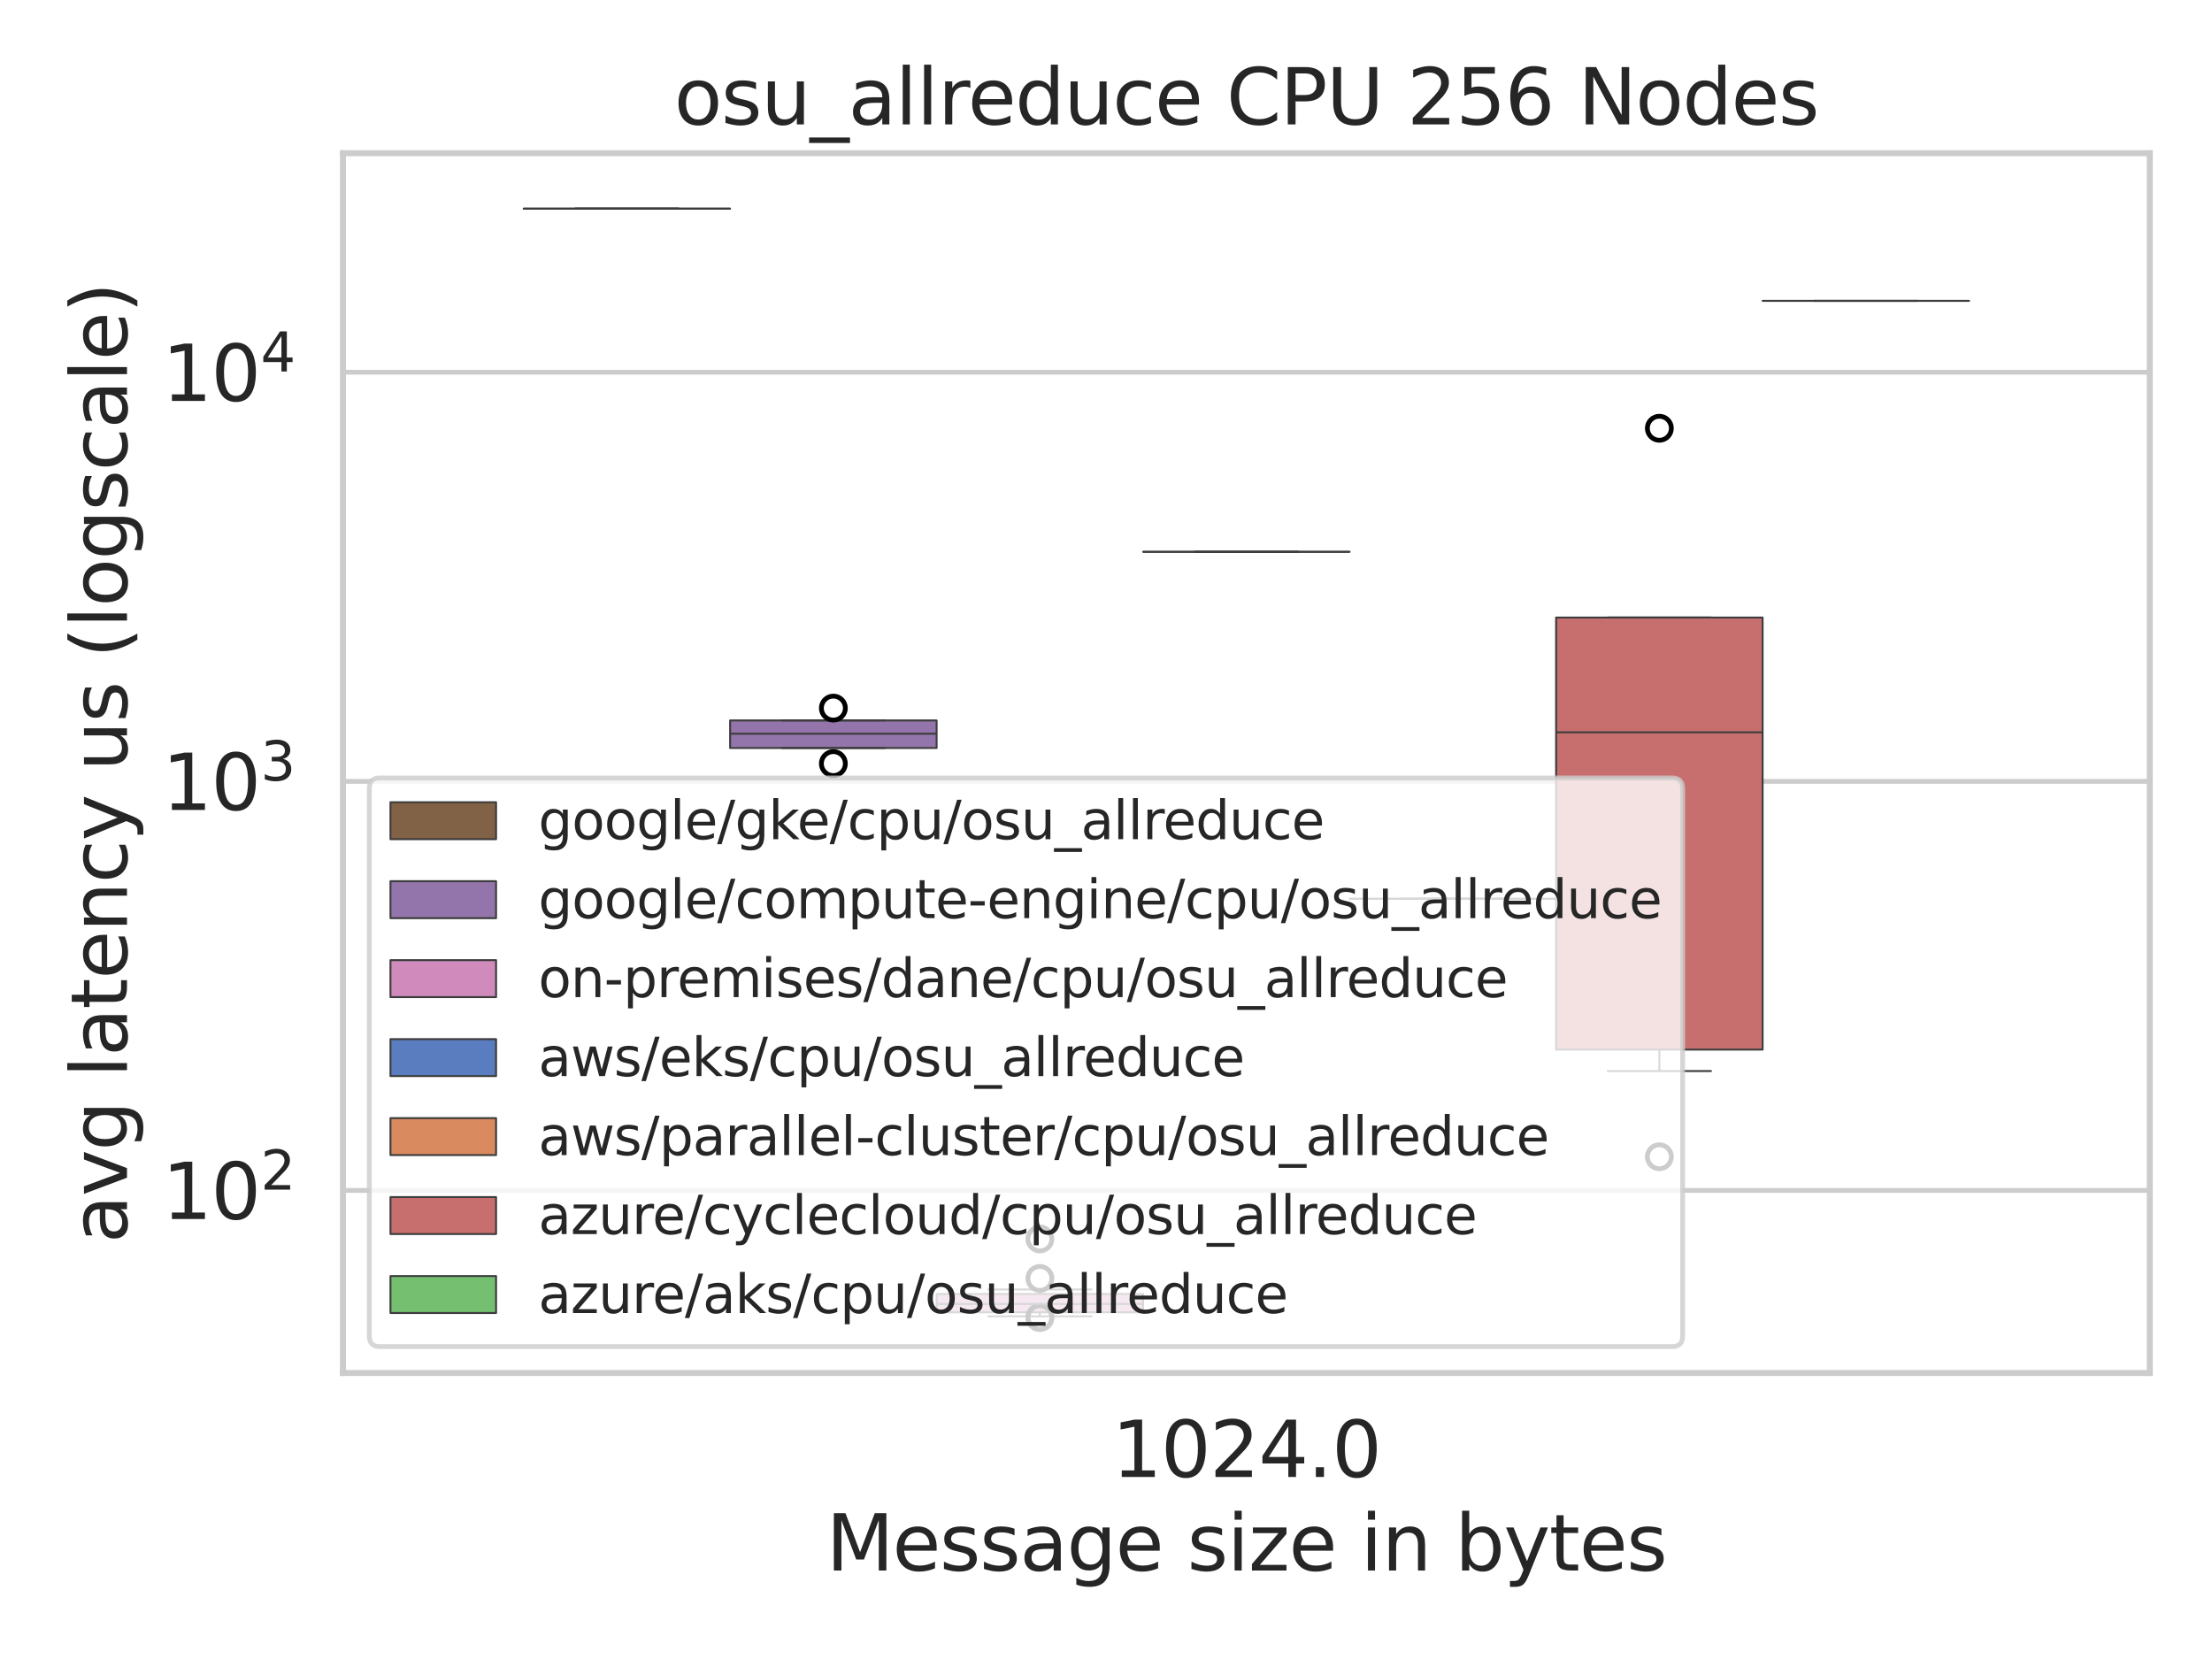 <?xml version="1.0" encoding="utf-8" standalone="no"?>
<!DOCTYPE svg PUBLIC "-//W3C//DTD SVG 1.1//EN"
  "http://www.w3.org/Graphics/SVG/1.1/DTD/svg11.dtd">
<svg xmlns:xlink="http://www.w3.org/1999/xlink" width="460.8pt" height="345.6pt" viewBox="0 0 460.8 345.6" xmlns="http://www.w3.org/2000/svg" version="1.1">
 <defs>
  <style type="text/css">*{stroke-linejoin: round; stroke-linecap: butt}</style>
 </defs>
 <g id="figure_1">
  <g id="patch_1">
   <path d="M 0 345.6 
L 460.8 345.6 
L 460.8 0 
L 0 0 
z
" style="fill: #ffffff"/>
  </g>
  <g id="axes_1">
   <g id="patch_2">
    <path d="M 71.441 286.02 
L 447.84 286.02 
L 447.84 31.92 
L 71.441 31.92 
z
" style="fill: #ffffff"/>
   </g>
   <g id="matplotlib.axis_1">
    <g id="xtick_1">
     <g id="text_1">
      <!-- 1024.0 -->
      <g style="fill: #262626" transform="translate(231.648 307.678) scale(0.16 -0.16)">
       <defs>
        <path id="DejaVuSans-31" d="M 794 531 
L 1825 531 
L 1825 4091 
L 703 3866 
L 703 4441 
L 1819 4666 
L 2450 4666 
L 2450 531 
L 3481 531 
L 3481 0 
L 794 0 
L 794 531 
z
" transform="scale(0.016)"/>
        <path id="DejaVuSans-30" d="M 2034 4250 
Q 1547 4250 1301 3770 
Q 1056 3291 1056 2328 
Q 1056 1369 1301 889 
Q 1547 409 2034 409 
Q 2525 409 2770 889 
Q 3016 1369 3016 2328 
Q 3016 3291 2770 3770 
Q 2525 4250 2034 4250 
z
M 2034 4750 
Q 2819 4750 3233 4129 
Q 3647 3509 3647 2328 
Q 3647 1150 3233 529 
Q 2819 -91 2034 -91 
Q 1250 -91 836 529 
Q 422 1150 422 2328 
Q 422 3509 836 4129 
Q 1250 4750 2034 4750 
z
" transform="scale(0.016)"/>
        <path id="DejaVuSans-32" d="M 1228 531 
L 3431 531 
L 3431 0 
L 469 0 
L 469 531 
Q 828 903 1448 1529 
Q 2069 2156 2228 2338 
Q 2531 2678 2651 2914 
Q 2772 3150 2772 3378 
Q 2772 3750 2511 3984 
Q 2250 4219 1831 4219 
Q 1534 4219 1204 4116 
Q 875 4013 500 3803 
L 500 4441 
Q 881 4594 1212 4672 
Q 1544 4750 1819 4750 
Q 2544 4750 2975 4387 
Q 3406 4025 3406 3419 
Q 3406 3131 3298 2873 
Q 3191 2616 2906 2266 
Q 2828 2175 2409 1742 
Q 1991 1309 1228 531 
z
" transform="scale(0.016)"/>
        <path id="DejaVuSans-34" d="M 2419 4116 
L 825 1625 
L 2419 1625 
L 2419 4116 
z
M 2253 4666 
L 3047 4666 
L 3047 1625 
L 3713 1625 
L 3713 1100 
L 3047 1100 
L 3047 0 
L 2419 0 
L 2419 1100 
L 313 1100 
L 313 1709 
L 2253 4666 
z
" transform="scale(0.016)"/>
        <path id="DejaVuSans-2e" d="M 684 794 
L 1344 794 
L 1344 0 
L 684 0 
L 684 794 
z
" transform="scale(0.016)"/>
       </defs>
       <use xlink:href="#DejaVuSans-31"/>
       <use xlink:href="#DejaVuSans-30" x="63.623"/>
       <use xlink:href="#DejaVuSans-32" x="127.246"/>
       <use xlink:href="#DejaVuSans-34" x="190.869"/>
       <use xlink:href="#DejaVuSans-2e" x="254.492"/>
       <use xlink:href="#DejaVuSans-30" x="286.279"/>
      </g>
     </g>
    </g>
    <g id="text_2">
     <!-- Message size in bytes -->
     <g style="fill: #262626" transform="translate(172.106 327.163) scale(0.16 -0.16)">
      <defs>
       <path id="DejaVuSans-4d" d="M 628 4666 
L 1569 4666 
L 2759 1491 
L 3956 4666 
L 4897 4666 
L 4897 0 
L 4281 0 
L 4281 4097 
L 3078 897 
L 2444 897 
L 1241 4097 
L 1241 0 
L 628 0 
L 628 4666 
z
" transform="scale(0.016)"/>
       <path id="DejaVuSans-65" d="M 3597 1894 
L 3597 1613 
L 953 1613 
Q 991 1019 1311 708 
Q 1631 397 2203 397 
Q 2534 397 2845 478 
Q 3156 559 3463 722 
L 3463 178 
Q 3153 47 2828 -22 
Q 2503 -91 2169 -91 
Q 1331 -91 842 396 
Q 353 884 353 1716 
Q 353 2575 817 3079 
Q 1281 3584 2069 3584 
Q 2775 3584 3186 3129 
Q 3597 2675 3597 1894 
z
M 3022 2063 
Q 3016 2534 2758 2815 
Q 2500 3097 2075 3097 
Q 1594 3097 1305 2825 
Q 1016 2553 972 2059 
L 3022 2063 
z
" transform="scale(0.016)"/>
       <path id="DejaVuSans-73" d="M 2834 3397 
L 2834 2853 
Q 2591 2978 2328 3040 
Q 2066 3103 1784 3103 
Q 1356 3103 1142 2972 
Q 928 2841 928 2578 
Q 928 2378 1081 2264 
Q 1234 2150 1697 2047 
L 1894 2003 
Q 2506 1872 2764 1633 
Q 3022 1394 3022 966 
Q 3022 478 2636 193 
Q 2250 -91 1575 -91 
Q 1294 -91 989 -36 
Q 684 19 347 128 
L 347 722 
Q 666 556 975 473 
Q 1284 391 1588 391 
Q 1994 391 2212 530 
Q 2431 669 2431 922 
Q 2431 1156 2273 1281 
Q 2116 1406 1581 1522 
L 1381 1569 
Q 847 1681 609 1914 
Q 372 2147 372 2553 
Q 372 3047 722 3315 
Q 1072 3584 1716 3584 
Q 2034 3584 2315 3537 
Q 2597 3491 2834 3397 
z
" transform="scale(0.016)"/>
       <path id="DejaVuSans-61" d="M 2194 1759 
Q 1497 1759 1228 1600 
Q 959 1441 959 1056 
Q 959 750 1161 570 
Q 1363 391 1709 391 
Q 2188 391 2477 730 
Q 2766 1069 2766 1631 
L 2766 1759 
L 2194 1759 
z
M 3341 1997 
L 3341 0 
L 2766 0 
L 2766 531 
Q 2569 213 2275 61 
Q 1981 -91 1556 -91 
Q 1019 -91 701 211 
Q 384 513 384 1019 
Q 384 1609 779 1909 
Q 1175 2209 1959 2209 
L 2766 2209 
L 2766 2266 
Q 2766 2663 2505 2880 
Q 2244 3097 1772 3097 
Q 1472 3097 1187 3025 
Q 903 2953 641 2809 
L 641 3341 
Q 956 3463 1253 3523 
Q 1550 3584 1831 3584 
Q 2591 3584 2966 3190 
Q 3341 2797 3341 1997 
z
" transform="scale(0.016)"/>
       <path id="DejaVuSans-67" d="M 2906 1791 
Q 2906 2416 2648 2759 
Q 2391 3103 1925 3103 
Q 1463 3103 1205 2759 
Q 947 2416 947 1791 
Q 947 1169 1205 825 
Q 1463 481 1925 481 
Q 2391 481 2648 825 
Q 2906 1169 2906 1791 
z
M 3481 434 
Q 3481 -459 3084 -895 
Q 2688 -1331 1869 -1331 
Q 1566 -1331 1297 -1286 
Q 1028 -1241 775 -1147 
L 775 -588 
Q 1028 -725 1275 -790 
Q 1522 -856 1778 -856 
Q 2344 -856 2625 -561 
Q 2906 -266 2906 331 
L 2906 616 
Q 2728 306 2450 153 
Q 2172 0 1784 0 
Q 1141 0 747 490 
Q 353 981 353 1791 
Q 353 2603 747 3093 
Q 1141 3584 1784 3584 
Q 2172 3584 2450 3431 
Q 2728 3278 2906 2969 
L 2906 3500 
L 3481 3500 
L 3481 434 
z
" transform="scale(0.016)"/>
       <path id="DejaVuSans-20" transform="scale(0.016)"/>
       <path id="DejaVuSans-69" d="M 603 3500 
L 1178 3500 
L 1178 0 
L 603 0 
L 603 3500 
z
M 603 4863 
L 1178 4863 
L 1178 4134 
L 603 4134 
L 603 4863 
z
" transform="scale(0.016)"/>
       <path id="DejaVuSans-7a" d="M 353 3500 
L 3084 3500 
L 3084 2975 
L 922 459 
L 3084 459 
L 3084 0 
L 275 0 
L 275 525 
L 2438 3041 
L 353 3041 
L 353 3500 
z
" transform="scale(0.016)"/>
       <path id="DejaVuSans-6e" d="M 3513 2113 
L 3513 0 
L 2938 0 
L 2938 2094 
Q 2938 2591 2744 2837 
Q 2550 3084 2163 3084 
Q 1697 3084 1428 2787 
Q 1159 2491 1159 1978 
L 1159 0 
L 581 0 
L 581 3500 
L 1159 3500 
L 1159 2956 
Q 1366 3272 1645 3428 
Q 1925 3584 2291 3584 
Q 2894 3584 3203 3211 
Q 3513 2838 3513 2113 
z
" transform="scale(0.016)"/>
       <path id="DejaVuSans-62" d="M 3116 1747 
Q 3116 2381 2855 2742 
Q 2594 3103 2138 3103 
Q 1681 3103 1420 2742 
Q 1159 2381 1159 1747 
Q 1159 1113 1420 752 
Q 1681 391 2138 391 
Q 2594 391 2855 752 
Q 3116 1113 3116 1747 
z
M 1159 2969 
Q 1341 3281 1617 3432 
Q 1894 3584 2278 3584 
Q 2916 3584 3314 3078 
Q 3713 2572 3713 1747 
Q 3713 922 3314 415 
Q 2916 -91 2278 -91 
Q 1894 -91 1617 61 
Q 1341 213 1159 525 
L 1159 0 
L 581 0 
L 581 4863 
L 1159 4863 
L 1159 2969 
z
" transform="scale(0.016)"/>
       <path id="DejaVuSans-79" d="M 2059 -325 
Q 1816 -950 1584 -1140 
Q 1353 -1331 966 -1331 
L 506 -1331 
L 506 -850 
L 844 -850 
Q 1081 -850 1212 -737 
Q 1344 -625 1503 -206 
L 1606 56 
L 191 3500 
L 800 3500 
L 1894 763 
L 2988 3500 
L 3597 3500 
L 2059 -325 
z
" transform="scale(0.016)"/>
       <path id="DejaVuSans-74" d="M 1172 4494 
L 1172 3500 
L 2356 3500 
L 2356 3053 
L 1172 3053 
L 1172 1153 
Q 1172 725 1289 603 
Q 1406 481 1766 481 
L 2356 481 
L 2356 0 
L 1766 0 
Q 1100 0 847 248 
Q 594 497 594 1153 
L 594 3053 
L 172 3053 
L 172 3500 
L 594 3500 
L 594 4494 
L 1172 4494 
z
" transform="scale(0.016)"/>
      </defs>
      <use xlink:href="#DejaVuSans-4d"/>
      <use xlink:href="#DejaVuSans-65" x="86.279"/>
      <use xlink:href="#DejaVuSans-73" x="147.803"/>
      <use xlink:href="#DejaVuSans-73" x="199.902"/>
      <use xlink:href="#DejaVuSans-61" x="252.002"/>
      <use xlink:href="#DejaVuSans-67" x="313.281"/>
      <use xlink:href="#DejaVuSans-65" x="376.758"/>
      <use xlink:href="#DejaVuSans-20" x="438.281"/>
      <use xlink:href="#DejaVuSans-73" x="470.068"/>
      <use xlink:href="#DejaVuSans-69" x="522.168"/>
      <use xlink:href="#DejaVuSans-7a" x="549.951"/>
      <use xlink:href="#DejaVuSans-65" x="602.441"/>
      <use xlink:href="#DejaVuSans-20" x="663.965"/>
      <use xlink:href="#DejaVuSans-69" x="695.752"/>
      <use xlink:href="#DejaVuSans-6e" x="723.535"/>
      <use xlink:href="#DejaVuSans-20" x="786.914"/>
      <use xlink:href="#DejaVuSans-62" x="818.701"/>
      <use xlink:href="#DejaVuSans-79" x="882.178"/>
      <use xlink:href="#DejaVuSans-74" x="941.357"/>
      <use xlink:href="#DejaVuSans-65" x="980.566"/>
      <use xlink:href="#DejaVuSans-73" x="1042.09"/>
     </g>
    </g>
   </g>
   <g id="matplotlib.axis_2">
    <g id="ytick_1">
     <g id="line2d_1">
      <path d="M 71.441 247.992 
L 447.84 247.992 
" clip-path="url(#p3fdc506ada)" style="fill: none; stroke: #cccccc; stroke-linecap: round"/>
     </g>
     <g id="text_3">
      <!-- $\mathdefault{10^{2}}$ -->
      <g style="fill: #262626" transform="translate(33.781 254.071) scale(0.16 -0.16)">
       <use xlink:href="#DejaVuSans-31" transform="translate(0 0.766)"/>
       <use xlink:href="#DejaVuSans-30" transform="translate(63.623 0.766)"/>
       <use xlink:href="#DejaVuSans-32" transform="translate(128.203 39.047) scale(0.7)"/>
      </g>
     </g>
    </g>
    <g id="ytick_2">
     <g id="line2d_2">
      <path d="M 71.441 162.77 
L 447.84 162.77 
" clip-path="url(#p3fdc506ada)" style="fill: none; stroke: #cccccc; stroke-linecap: round"/>
     </g>
     <g id="text_4">
      <!-- $\mathdefault{10^{3}}$ -->
      <g style="fill: #262626" transform="translate(33.781 168.848) scale(0.16 -0.16)">
       <defs>
        <path id="DejaVuSans-33" d="M 2597 2516 
Q 3050 2419 3304 2112 
Q 3559 1806 3559 1356 
Q 3559 666 3084 287 
Q 2609 -91 1734 -91 
Q 1441 -91 1130 -33 
Q 819 25 488 141 
L 488 750 
Q 750 597 1062 519 
Q 1375 441 1716 441 
Q 2309 441 2620 675 
Q 2931 909 2931 1356 
Q 2931 1769 2642 2001 
Q 2353 2234 1838 2234 
L 1294 2234 
L 1294 2753 
L 1863 2753 
Q 2328 2753 2575 2939 
Q 2822 3125 2822 3475 
Q 2822 3834 2567 4026 
Q 2313 4219 1838 4219 
Q 1578 4219 1281 4162 
Q 984 4106 628 3988 
L 628 4550 
Q 988 4650 1302 4700 
Q 1616 4750 1894 4750 
Q 2613 4750 3031 4423 
Q 3450 4097 3450 3541 
Q 3450 3153 3228 2886 
Q 3006 2619 2597 2516 
z
" transform="scale(0.016)"/>
       </defs>
       <use xlink:href="#DejaVuSans-31" transform="translate(0 0.766)"/>
       <use xlink:href="#DejaVuSans-30" transform="translate(63.623 0.766)"/>
       <use xlink:href="#DejaVuSans-33" transform="translate(128.203 39.047) scale(0.7)"/>
      </g>
     </g>
    </g>
    <g id="ytick_3">
     <g id="line2d_3">
      <path d="M 71.441 77.547 
L 447.84 77.547 
" clip-path="url(#p3fdc506ada)" style="fill: none; stroke: #cccccc; stroke-linecap: round"/>
     </g>
     <g id="text_5">
      <!-- $\mathdefault{10^{4}}$ -->
      <g style="fill: #262626" transform="translate(33.781 83.626) scale(0.16 -0.16)">
       <use xlink:href="#DejaVuSans-31" transform="translate(0 0.684)"/>
       <use xlink:href="#DejaVuSans-30" transform="translate(63.623 0.684)"/>
       <use xlink:href="#DejaVuSans-34" transform="translate(128.203 38.966) scale(0.7)"/>
      </g>
     </g>
    </g>
    <g id="ytick_4"/>
    <g id="ytick_5"/>
    <g id="ytick_6"/>
    <g id="ytick_7"/>
    <g id="ytick_8"/>
    <g id="ytick_9"/>
    <g id="ytick_10"/>
    <g id="ytick_11"/>
    <g id="ytick_12"/>
    <g id="ytick_13"/>
    <g id="ytick_14"/>
    <g id="ytick_15"/>
    <g id="ytick_16"/>
    <g id="ytick_17"/>
    <g id="ytick_18"/>
    <g id="ytick_19"/>
    <g id="ytick_20"/>
    <g id="ytick_21"/>
    <g id="ytick_22"/>
    <g id="ytick_23"/>
    <g id="ytick_24"/>
    <g id="ytick_25"/>
    <g id="ytick_26"/>
    <g id="ytick_27"/>
    <g id="text_6">
     <!-- avg latency us (logscale) -->
     <g style="fill: #262626" transform="translate(26.454 258.991) rotate(-90) scale(0.16 -0.16)">
      <defs>
       <path id="DejaVuSans-76" d="M 191 3500 
L 800 3500 
L 1894 563 
L 2988 3500 
L 3597 3500 
L 2284 0 
L 1503 0 
L 191 3500 
z
" transform="scale(0.016)"/>
       <path id="DejaVuSans-6c" d="M 603 4863 
L 1178 4863 
L 1178 0 
L 603 0 
L 603 4863 
z
" transform="scale(0.016)"/>
       <path id="DejaVuSans-63" d="M 3122 3366 
L 3122 2828 
Q 2878 2963 2633 3030 
Q 2388 3097 2138 3097 
Q 1578 3097 1268 2742 
Q 959 2388 959 1747 
Q 959 1106 1268 751 
Q 1578 397 2138 397 
Q 2388 397 2633 464 
Q 2878 531 3122 666 
L 3122 134 
Q 2881 22 2623 -34 
Q 2366 -91 2075 -91 
Q 1284 -91 818 406 
Q 353 903 353 1747 
Q 353 2603 823 3093 
Q 1294 3584 2113 3584 
Q 2378 3584 2631 3529 
Q 2884 3475 3122 3366 
z
" transform="scale(0.016)"/>
       <path id="DejaVuSans-75" d="M 544 1381 
L 544 3500 
L 1119 3500 
L 1119 1403 
Q 1119 906 1312 657 
Q 1506 409 1894 409 
Q 2359 409 2629 706 
Q 2900 1003 2900 1516 
L 2900 3500 
L 3475 3500 
L 3475 0 
L 2900 0 
L 2900 538 
Q 2691 219 2414 64 
Q 2138 -91 1772 -91 
Q 1169 -91 856 284 
Q 544 659 544 1381 
z
M 1991 3584 
L 1991 3584 
z
" transform="scale(0.016)"/>
       <path id="DejaVuSans-28" d="M 1984 4856 
Q 1566 4138 1362 3434 
Q 1159 2731 1159 2009 
Q 1159 1288 1364 580 
Q 1569 -128 1984 -844 
L 1484 -844 
Q 1016 -109 783 600 
Q 550 1309 550 2009 
Q 550 2706 781 3412 
Q 1013 4119 1484 4856 
L 1984 4856 
z
" transform="scale(0.016)"/>
       <path id="DejaVuSans-6f" d="M 1959 3097 
Q 1497 3097 1228 2736 
Q 959 2375 959 1747 
Q 959 1119 1226 758 
Q 1494 397 1959 397 
Q 2419 397 2687 759 
Q 2956 1122 2956 1747 
Q 2956 2369 2687 2733 
Q 2419 3097 1959 3097 
z
M 1959 3584 
Q 2709 3584 3137 3096 
Q 3566 2609 3566 1747 
Q 3566 888 3137 398 
Q 2709 -91 1959 -91 
Q 1206 -91 779 398 
Q 353 888 353 1747 
Q 353 2609 779 3096 
Q 1206 3584 1959 3584 
z
" transform="scale(0.016)"/>
       <path id="DejaVuSans-29" d="M 513 4856 
L 1013 4856 
Q 1481 4119 1714 3412 
Q 1947 2706 1947 2009 
Q 1947 1309 1714 600 
Q 1481 -109 1013 -844 
L 513 -844 
Q 928 -128 1133 580 
Q 1338 1288 1338 2009 
Q 1338 2731 1133 3434 
Q 928 4138 513 4856 
z
" transform="scale(0.016)"/>
      </defs>
      <use xlink:href="#DejaVuSans-61"/>
      <use xlink:href="#DejaVuSans-76" x="61.279"/>
      <use xlink:href="#DejaVuSans-67" x="120.459"/>
      <use xlink:href="#DejaVuSans-20" x="183.936"/>
      <use xlink:href="#DejaVuSans-6c" x="215.723"/>
      <use xlink:href="#DejaVuSans-61" x="243.506"/>
      <use xlink:href="#DejaVuSans-74" x="304.785"/>
      <use xlink:href="#DejaVuSans-65" x="343.994"/>
      <use xlink:href="#DejaVuSans-6e" x="405.518"/>
      <use xlink:href="#DejaVuSans-63" x="468.896"/>
      <use xlink:href="#DejaVuSans-79" x="523.877"/>
      <use xlink:href="#DejaVuSans-20" x="583.057"/>
      <use xlink:href="#DejaVuSans-75" x="614.844"/>
      <use xlink:href="#DejaVuSans-73" x="678.223"/>
      <use xlink:href="#DejaVuSans-20" x="730.322"/>
      <use xlink:href="#DejaVuSans-28" x="762.109"/>
      <use xlink:href="#DejaVuSans-6c" x="801.123"/>
      <use xlink:href="#DejaVuSans-6f" x="828.906"/>
      <use xlink:href="#DejaVuSans-67" x="890.088"/>
      <use xlink:href="#DejaVuSans-73" x="953.564"/>
      <use xlink:href="#DejaVuSans-63" x="1005.664"/>
      <use xlink:href="#DejaVuSans-61" x="1060.645"/>
      <use xlink:href="#DejaVuSans-6c" x="1121.924"/>
      <use xlink:href="#DejaVuSans-65" x="1149.707"/>
      <use xlink:href="#DejaVuSans-29" x="1211.23"/>
     </g>
    </g>
   </g>
   <g id="patch_3">
    <path d="M 259.641 85641.011 
L 259.641 85641.011 
L 259.641 85641.011 
L 259.641 85641.011 
z
" clip-path="url(#p3fdc506ada)" style="fill: #826246; stroke: #3c3c3c; stroke-width: 0.4; stroke-linejoin: miter"/>
   </g>
   <g id="patch_4">
    <path d="M 259.641 85641.011 
L 259.641 85641.011 
L 259.641 85641.011 
L 259.641 85641.011 
z
" clip-path="url(#p3fdc506ada)" style="fill: #9475ab; stroke: #3c3c3c; stroke-width: 0.4; stroke-linejoin: miter"/>
   </g>
   <g id="patch_5">
    <path d="M 259.641 85641.011 
L 259.641 85641.011 
L 259.641 85641.011 
L 259.641 85641.011 
z
" clip-path="url(#p3fdc506ada)" style="fill: #d08abb; stroke: #3c3c3c; stroke-width: 0.4; stroke-linejoin: miter"/>
   </g>
   <g id="patch_6">
    <path d="M 259.641 85641.011 
L 259.641 85641.011 
L 259.641 85641.011 
L 259.641 85641.011 
z
" clip-path="url(#p3fdc506ada)" style="fill: #597dbf; stroke: #3c3c3c; stroke-width: 0.4; stroke-linejoin: miter"/>
   </g>
   <g id="patch_7">
    <path d="M 259.641 85641.011 
L 259.641 85641.011 
L 259.641 85641.011 
L 259.641 85641.011 
z
" clip-path="url(#p3fdc506ada)" style="fill: #d98b5f; stroke: #3c3c3c; stroke-width: 0.4; stroke-linejoin: miter"/>
   </g>
   <g id="patch_8">
    <path d="M 259.641 85641.011 
L 259.641 85641.011 
L 259.641 85641.011 
L 259.641 85641.011 
z
" clip-path="url(#p3fdc506ada)" style="fill: #c76e6e; stroke: #3c3c3c; stroke-width: 0.4; stroke-linejoin: miter"/>
   </g>
   <g id="patch_9">
    <path d="M 259.641 85641.011 
L 259.641 85641.011 
L 259.641 85641.011 
L 259.641 85641.011 
z
" clip-path="url(#p3fdc506ada)" style="fill: #75bf71; stroke: #3c3c3c; stroke-width: 0.4; stroke-linejoin: miter"/>
   </g>
   <g id="patch_10">
    <path d="M 109.081 43.47 
L 152.098 43.47 
L 152.098 43.47 
L 109.081 43.47 
L 109.081 43.47 
z
" clip-path="url(#p3fdc506ada)" style="fill: #826246; stroke: #3c3c3c; stroke-width: 0.4; stroke-linejoin: miter"/>
   </g>
   <g id="line2d_4">
    <path d="M 130.589 43.47 
L 130.589 43.47 
" clip-path="url(#p3fdc506ada)" style="fill: none; stroke: #3c3c3c; stroke-width: 0.4"/>
   </g>
   <g id="line2d_5">
    <path d="M 130.589 43.47 
L 130.589 43.47 
" clip-path="url(#p3fdc506ada)" style="fill: none; stroke: #3c3c3c; stroke-width: 0.4"/>
   </g>
   <g id="line2d_6">
    <path d="M 119.835 43.47 
L 141.344 43.47 
" clip-path="url(#p3fdc506ada)" style="fill: none; stroke: #3c3c3c; stroke-width: 0.4; stroke-linecap: round"/>
   </g>
   <g id="line2d_7">
    <path d="M 119.835 43.47 
L 141.344 43.47 
" clip-path="url(#p3fdc506ada)" style="fill: none; stroke: #3c3c3c; stroke-width: 0.4; stroke-linecap: round"/>
   </g>
   <g id="line2d_8"/>
   <g id="patch_11">
    <path d="M 152.098 155.825 
L 195.115 155.825 
L 195.115 150.08 
L 152.098 150.08 
L 152.098 155.825 
z
" clip-path="url(#p3fdc506ada)" style="fill: #9475ab; stroke: #3c3c3c; stroke-width: 0.4; stroke-linejoin: miter"/>
   </g>
   <g id="line2d_9">
    <path d="M 173.606 155.825 
L 173.606 155.825 
" clip-path="url(#p3fdc506ada)" style="fill: none; stroke: #3c3c3c; stroke-width: 0.4"/>
   </g>
   <g id="line2d_10">
    <path d="M 173.606 150.08 
L 173.606 150.08 
" clip-path="url(#p3fdc506ada)" style="fill: none; stroke: #3c3c3c; stroke-width: 0.4"/>
   </g>
   <g id="line2d_11">
    <path d="M 162.852 155.825 
L 184.361 155.825 
" clip-path="url(#p3fdc506ada)" style="fill: none; stroke: #3c3c3c; stroke-width: 0.4; stroke-linecap: round"/>
   </g>
   <g id="line2d_12">
    <path d="M 162.852 150.08 
L 184.361 150.08 
" clip-path="url(#p3fdc506ada)" style="fill: none; stroke: #3c3c3c; stroke-width: 0.4; stroke-linecap: round"/>
   </g>
   <g id="line2d_13">
    <defs>
     <path id="mad680c27cd" d="M 0 2.5 
C 0.663 2.5 1.299 2.237 1.768 1.768 
C 2.237 1.299 2.5 0.663 2.5 0 
C 2.5 -0.663 2.237 -1.299 1.768 -1.768 
C 1.299 -2.237 0.663 -2.5 0 -2.5 
C -0.663 -2.5 -1.299 -2.237 -1.768 -1.768 
C -2.237 -1.299 -2.5 -0.663 -2.5 0 
C -2.5 0.663 -2.237 1.299 -1.768 1.768 
C -1.299 2.237 -0.663 2.5 0 2.5 
z
" style="stroke: #000000"/>
    </defs>
    <g clip-path="url(#p3fdc506ada)">
     <use xlink:href="#mad680c27cd" x="173.606" y="159.07" style="fill-opacity: 0; stroke: #000000"/>
     <use xlink:href="#mad680c27cd" x="173.606" y="147.511" style="fill-opacity: 0; stroke: #000000"/>
    </g>
   </g>
   <g id="patch_12">
    <path d="M 195.115 273.381 
L 238.132 273.381 
L 238.132 269.558 
L 195.115 269.558 
L 195.115 273.381 
z
" clip-path="url(#p3fdc506ada)" style="fill: #d08abb; stroke: #3c3c3c; stroke-width: 0.4; stroke-linejoin: miter"/>
   </g>
   <g id="line2d_14">
    <path d="M 216.624 273.381 
L 216.624 274.221 
" clip-path="url(#p3fdc506ada)" style="fill: none; stroke: #3c3c3c; stroke-width: 0.4"/>
   </g>
   <g id="line2d_15">
    <path d="M 216.624 269.558 
L 216.624 268.622 
" clip-path="url(#p3fdc506ada)" style="fill: none; stroke: #3c3c3c; stroke-width: 0.4"/>
   </g>
   <g id="line2d_16">
    <path d="M 205.869 274.221 
L 227.378 274.221 
" clip-path="url(#p3fdc506ada)" style="fill: none; stroke: #3c3c3c; stroke-width: 0.4; stroke-linecap: round"/>
   </g>
   <g id="line2d_17">
    <path d="M 205.869 268.622 
L 227.378 268.622 
" clip-path="url(#p3fdc506ada)" style="fill: none; stroke: #3c3c3c; stroke-width: 0.4; stroke-linecap: round"/>
   </g>
   <g id="line2d_18">
    <g clip-path="url(#p3fdc506ada)">
     <use xlink:href="#mad680c27cd" x="216.624" y="274.44" style="fill-opacity: 0; stroke: #000000"/>
     <use xlink:href="#mad680c27cd" x="216.624" y="274.47" style="fill-opacity: 0; stroke: #000000"/>
     <use xlink:href="#mad680c27cd" x="216.624" y="266.317" style="fill-opacity: 0; stroke: #000000"/>
     <use xlink:href="#mad680c27cd" x="216.624" y="258.091" style="fill-opacity: 0; stroke: #000000"/>
    </g>
   </g>
   <g id="patch_13">
    <path d="M 238.132 114.953 
L 281.149 114.953 
L 281.149 114.953 
L 238.132 114.953 
L 238.132 114.953 
z
" clip-path="url(#p3fdc506ada)" style="fill: #597dbf; stroke: #3c3c3c; stroke-width: 0.4; stroke-linejoin: miter"/>
   </g>
   <g id="line2d_19">
    <path d="M 259.641 114.953 
L 259.641 114.953 
" clip-path="url(#p3fdc506ada)" style="fill: none; stroke: #3c3c3c; stroke-width: 0.4"/>
   </g>
   <g id="line2d_20">
    <path d="M 259.641 114.953 
L 259.641 114.953 
" clip-path="url(#p3fdc506ada)" style="fill: none; stroke: #3c3c3c; stroke-width: 0.4"/>
   </g>
   <g id="line2d_21">
    <path d="M 248.886 114.953 
L 270.395 114.953 
" clip-path="url(#p3fdc506ada)" style="fill: none; stroke: #3c3c3c; stroke-width: 0.4; stroke-linecap: round"/>
   </g>
   <g id="line2d_22">
    <path d="M 248.886 114.953 
L 270.395 114.953 
" clip-path="url(#p3fdc506ada)" style="fill: none; stroke: #3c3c3c; stroke-width: 0.4; stroke-linecap: round"/>
   </g>
   <g id="line2d_23"/>
   <g id="patch_14">
    <path d="M 281.149 187.23 
L 324.166 187.23 
L 324.166 187.23 
L 281.149 187.23 
L 281.149 187.23 
z
" clip-path="url(#p3fdc506ada)" style="fill: #d98b5f; stroke: #3c3c3c; stroke-width: 0.4; stroke-linejoin: miter"/>
   </g>
   <g id="line2d_24">
    <path d="M 302.658 187.23 
L 302.658 187.23 
" clip-path="url(#p3fdc506ada)" style="fill: none; stroke: #3c3c3c; stroke-width: 0.4"/>
   </g>
   <g id="line2d_25">
    <path d="M 302.658 187.23 
L 302.658 187.23 
" clip-path="url(#p3fdc506ada)" style="fill: none; stroke: #3c3c3c; stroke-width: 0.4"/>
   </g>
   <g id="line2d_26">
    <path d="M 291.903 187.23 
L 313.412 187.23 
" clip-path="url(#p3fdc506ada)" style="fill: none; stroke: #3c3c3c; stroke-width: 0.4; stroke-linecap: round"/>
   </g>
   <g id="line2d_27">
    <path d="M 291.903 187.23 
L 313.412 187.23 
" clip-path="url(#p3fdc506ada)" style="fill: none; stroke: #3c3c3c; stroke-width: 0.4; stroke-linecap: round"/>
   </g>
   <g id="line2d_28"/>
   <g id="patch_15">
    <path d="M 324.166 218.652 
L 367.183 218.652 
L 367.183 128.643 
L 324.166 128.643 
L 324.166 218.652 
z
" clip-path="url(#p3fdc506ada)" style="fill: #c76e6e; stroke: #3c3c3c; stroke-width: 0.4; stroke-linejoin: miter"/>
   </g>
   <g id="line2d_29">
    <path d="M 345.675 218.652 
L 345.675 223.117 
" clip-path="url(#p3fdc506ada)" style="fill: none; stroke: #3c3c3c; stroke-width: 0.4"/>
   </g>
   <g id="line2d_30">
    <path d="M 345.675 128.643 
L 345.675 128.633 
" clip-path="url(#p3fdc506ada)" style="fill: none; stroke: #3c3c3c; stroke-width: 0.4"/>
   </g>
   <g id="line2d_31">
    <path d="M 334.92 223.117 
L 356.429 223.117 
" clip-path="url(#p3fdc506ada)" style="fill: none; stroke: #3c3c3c; stroke-width: 0.4; stroke-linecap: round"/>
   </g>
   <g id="line2d_32">
    <path d="M 334.92 128.633 
L 356.429 128.633 
" clip-path="url(#p3fdc506ada)" style="fill: none; stroke: #3c3c3c; stroke-width: 0.4; stroke-linecap: round"/>
   </g>
   <g id="line2d_33">
    <g clip-path="url(#p3fdc506ada)">
     <use xlink:href="#mad680c27cd" x="345.675" y="240.971" style="fill-opacity: 0; stroke: #000000"/>
     <use xlink:href="#mad680c27cd" x="345.675" y="89.214" style="fill-opacity: 0; stroke: #000000"/>
    </g>
   </g>
   <g id="patch_16">
    <path d="M 367.183 62.668 
L 410.2 62.668 
L 410.2 62.668 
L 367.183 62.668 
L 367.183 62.668 
z
" clip-path="url(#p3fdc506ada)" style="fill: #75bf71; stroke: #3c3c3c; stroke-width: 0.4; stroke-linejoin: miter"/>
   </g>
   <g id="line2d_34">
    <path d="M 388.692 62.668 
L 388.692 62.668 
" clip-path="url(#p3fdc506ada)" style="fill: none; stroke: #3c3c3c; stroke-width: 0.4"/>
   </g>
   <g id="line2d_35">
    <path d="M 388.692 62.668 
L 388.692 62.668 
" clip-path="url(#p3fdc506ada)" style="fill: none; stroke: #3c3c3c; stroke-width: 0.4"/>
   </g>
   <g id="line2d_36">
    <path d="M 377.937 62.668 
L 399.446 62.668 
" clip-path="url(#p3fdc506ada)" style="fill: none; stroke: #3c3c3c; stroke-width: 0.4; stroke-linecap: round"/>
   </g>
   <g id="line2d_37">
    <path d="M 377.937 62.668 
L 399.446 62.668 
" clip-path="url(#p3fdc506ada)" style="fill: none; stroke: #3c3c3c; stroke-width: 0.4; stroke-linecap: round"/>
   </g>
   <g id="line2d_38"/>
   <g id="line2d_39">
    <path d="M 109.081 43.47 
L 152.098 43.47 
" clip-path="url(#p3fdc506ada)" style="fill: none; stroke: #3c3c3c; stroke-width: 0.4"/>
   </g>
   <g id="line2d_40">
    <path d="M 152.098 152.841 
L 195.115 152.841 
" clip-path="url(#p3fdc506ada)" style="fill: none; stroke: #3c3c3c; stroke-width: 0.4"/>
   </g>
   <g id="line2d_41">
    <path d="M 195.115 271.644 
L 238.132 271.644 
" clip-path="url(#p3fdc506ada)" style="fill: none; stroke: #3c3c3c; stroke-width: 0.4"/>
   </g>
   <g id="line2d_42">
    <path d="M 238.132 114.953 
L 281.149 114.953 
" clip-path="url(#p3fdc506ada)" style="fill: none; stroke: #3c3c3c; stroke-width: 0.4"/>
   </g>
   <g id="line2d_43">
    <path d="M 281.149 187.23 
L 324.166 187.23 
" clip-path="url(#p3fdc506ada)" style="fill: none; stroke: #3c3c3c; stroke-width: 0.4"/>
   </g>
   <g id="line2d_44">
    <path d="M 324.166 152.555 
L 367.183 152.555 
" clip-path="url(#p3fdc506ada)" style="fill: none; stroke: #3c3c3c; stroke-width: 0.4"/>
   </g>
   <g id="line2d_45">
    <path d="M 367.183 62.668 
L 410.2 62.668 
" clip-path="url(#p3fdc506ada)" style="fill: none; stroke: #3c3c3c; stroke-width: 0.4"/>
   </g>
   <g id="patch_17">
    <path d="M 71.441 286.02 
L 71.441 31.92 
" style="fill: none; stroke: #cccccc; stroke-width: 1.25; stroke-linejoin: miter; stroke-linecap: square"/>
   </g>
   <g id="patch_18">
    <path d="M 447.84 286.02 
L 447.84 31.92 
" style="fill: none; stroke: #cccccc; stroke-width: 1.25; stroke-linejoin: miter; stroke-linecap: square"/>
   </g>
   <g id="patch_19">
    <path d="M 71.441 286.02 
L 447.84 286.02 
" style="fill: none; stroke: #cccccc; stroke-width: 1.25; stroke-linejoin: miter; stroke-linecap: square"/>
   </g>
   <g id="patch_20">
    <path d="M 71.441 31.92 
L 447.84 31.92 
" style="fill: none; stroke: #cccccc; stroke-width: 1.25; stroke-linejoin: miter; stroke-linecap: square"/>
   </g>
   <g id="text_7">
    <!-- osu_allreduce CPU 256 Nodes -->
    <g style="fill: #262626" transform="translate(140.448 25.92) scale(0.16 -0.16)">
     <defs>
      <path id="DejaVuSans-5f" d="M 3263 -1063 
L 3263 -1509 
L -63 -1509 
L -63 -1063 
L 3263 -1063 
z
" transform="scale(0.016)"/>
      <path id="DejaVuSans-72" d="M 2631 2963 
Q 2534 3019 2420 3045 
Q 2306 3072 2169 3072 
Q 1681 3072 1420 2755 
Q 1159 2438 1159 1844 
L 1159 0 
L 581 0 
L 581 3500 
L 1159 3500 
L 1159 2956 
Q 1341 3275 1631 3429 
Q 1922 3584 2338 3584 
Q 2397 3584 2469 3576 
Q 2541 3569 2628 3553 
L 2631 2963 
z
" transform="scale(0.016)"/>
      <path id="DejaVuSans-64" d="M 2906 2969 
L 2906 4863 
L 3481 4863 
L 3481 0 
L 2906 0 
L 2906 525 
Q 2725 213 2448 61 
Q 2172 -91 1784 -91 
Q 1150 -91 751 415 
Q 353 922 353 1747 
Q 353 2572 751 3078 
Q 1150 3584 1784 3584 
Q 2172 3584 2448 3432 
Q 2725 3281 2906 2969 
z
M 947 1747 
Q 947 1113 1208 752 
Q 1469 391 1925 391 
Q 2381 391 2643 752 
Q 2906 1113 2906 1747 
Q 2906 2381 2643 2742 
Q 2381 3103 1925 3103 
Q 1469 3103 1208 2742 
Q 947 2381 947 1747 
z
" transform="scale(0.016)"/>
      <path id="DejaVuSans-43" d="M 4122 4306 
L 4122 3641 
Q 3803 3938 3442 4084 
Q 3081 4231 2675 4231 
Q 1875 4231 1450 3742 
Q 1025 3253 1025 2328 
Q 1025 1406 1450 917 
Q 1875 428 2675 428 
Q 3081 428 3442 575 
Q 3803 722 4122 1019 
L 4122 359 
Q 3791 134 3420 21 
Q 3050 -91 2638 -91 
Q 1578 -91 968 557 
Q 359 1206 359 2328 
Q 359 3453 968 4101 
Q 1578 4750 2638 4750 
Q 3056 4750 3426 4639 
Q 3797 4528 4122 4306 
z
" transform="scale(0.016)"/>
      <path id="DejaVuSans-50" d="M 1259 4147 
L 1259 2394 
L 2053 2394 
Q 2494 2394 2734 2622 
Q 2975 2850 2975 3272 
Q 2975 3691 2734 3919 
Q 2494 4147 2053 4147 
L 1259 4147 
z
M 628 4666 
L 2053 4666 
Q 2838 4666 3239 4311 
Q 3641 3956 3641 3272 
Q 3641 2581 3239 2228 
Q 2838 1875 2053 1875 
L 1259 1875 
L 1259 0 
L 628 0 
L 628 4666 
z
" transform="scale(0.016)"/>
      <path id="DejaVuSans-55" d="M 556 4666 
L 1191 4666 
L 1191 1831 
Q 1191 1081 1462 751 
Q 1734 422 2344 422 
Q 2950 422 3222 751 
Q 3494 1081 3494 1831 
L 3494 4666 
L 4128 4666 
L 4128 1753 
Q 4128 841 3676 375 
Q 3225 -91 2344 -91 
Q 1459 -91 1007 375 
Q 556 841 556 1753 
L 556 4666 
z
" transform="scale(0.016)"/>
      <path id="DejaVuSans-35" d="M 691 4666 
L 3169 4666 
L 3169 4134 
L 1269 4134 
L 1269 2991 
Q 1406 3038 1543 3061 
Q 1681 3084 1819 3084 
Q 2600 3084 3056 2656 
Q 3513 2228 3513 1497 
Q 3513 744 3044 326 
Q 2575 -91 1722 -91 
Q 1428 -91 1123 -41 
Q 819 9 494 109 
L 494 744 
Q 775 591 1075 516 
Q 1375 441 1709 441 
Q 2250 441 2565 725 
Q 2881 1009 2881 1497 
Q 2881 1984 2565 2268 
Q 2250 2553 1709 2553 
Q 1456 2553 1204 2497 
Q 953 2441 691 2322 
L 691 4666 
z
" transform="scale(0.016)"/>
      <path id="DejaVuSans-36" d="M 2113 2584 
Q 1688 2584 1439 2293 
Q 1191 2003 1191 1497 
Q 1191 994 1439 701 
Q 1688 409 2113 409 
Q 2538 409 2786 701 
Q 3034 994 3034 1497 
Q 3034 2003 2786 2293 
Q 2538 2584 2113 2584 
z
M 3366 4563 
L 3366 3988 
Q 3128 4100 2886 4159 
Q 2644 4219 2406 4219 
Q 1781 4219 1451 3797 
Q 1122 3375 1075 2522 
Q 1259 2794 1537 2939 
Q 1816 3084 2150 3084 
Q 2853 3084 3261 2657 
Q 3669 2231 3669 1497 
Q 3669 778 3244 343 
Q 2819 -91 2113 -91 
Q 1303 -91 875 529 
Q 447 1150 447 2328 
Q 447 3434 972 4092 
Q 1497 4750 2381 4750 
Q 2619 4750 2861 4703 
Q 3103 4656 3366 4563 
z
" transform="scale(0.016)"/>
      <path id="DejaVuSans-4e" d="M 628 4666 
L 1478 4666 
L 3547 763 
L 3547 4666 
L 4159 4666 
L 4159 0 
L 3309 0 
L 1241 3903 
L 1241 0 
L 628 0 
L 628 4666 
z
" transform="scale(0.016)"/>
     </defs>
     <use xlink:href="#DejaVuSans-6f"/>
     <use xlink:href="#DejaVuSans-73" x="61.182"/>
     <use xlink:href="#DejaVuSans-75" x="113.281"/>
     <use xlink:href="#DejaVuSans-5f" x="176.66"/>
     <use xlink:href="#DejaVuSans-61" x="226.66"/>
     <use xlink:href="#DejaVuSans-6c" x="287.939"/>
     <use xlink:href="#DejaVuSans-6c" x="315.723"/>
     <use xlink:href="#DejaVuSans-72" x="343.506"/>
     <use xlink:href="#DejaVuSans-65" x="382.369"/>
     <use xlink:href="#DejaVuSans-64" x="443.893"/>
     <use xlink:href="#DejaVuSans-75" x="507.369"/>
     <use xlink:href="#DejaVuSans-63" x="570.748"/>
     <use xlink:href="#DejaVuSans-65" x="625.729"/>
     <use xlink:href="#DejaVuSans-20" x="687.252"/>
     <use xlink:href="#DejaVuSans-43" x="719.039"/>
     <use xlink:href="#DejaVuSans-50" x="788.863"/>
     <use xlink:href="#DejaVuSans-55" x="849.166"/>
     <use xlink:href="#DejaVuSans-20" x="922.359"/>
     <use xlink:href="#DejaVuSans-32" x="954.146"/>
     <use xlink:href="#DejaVuSans-35" x="1017.77"/>
     <use xlink:href="#DejaVuSans-36" x="1081.393"/>
     <use xlink:href="#DejaVuSans-20" x="1145.016"/>
     <use xlink:href="#DejaVuSans-4e" x="1176.803"/>
     <use xlink:href="#DejaVuSans-6f" x="1251.607"/>
     <use xlink:href="#DejaVuSans-64" x="1312.789"/>
     <use xlink:href="#DejaVuSans-65" x="1376.266"/>
     <use xlink:href="#DejaVuSans-73" x="1437.789"/>
    </g>
   </g>
   <g id="legend_1">
    <g id="patch_21">
     <path d="M 79.141 280.52 
L 348.328 280.52 
Q 350.528 280.52 350.528 278.32 
L 350.528 164.257 
Q 350.528 162.057 348.328 162.057 
L 79.141 162.057 
Q 76.941 162.057 76.941 164.257 
L 76.941 278.32 
Q 76.941 280.52 79.141 280.52 
z
" style="fill: #ffffff; opacity: 0.8; stroke: #cccccc; stroke-linejoin: miter"/>
    </g>
    <g id="patch_22">
     <path d="M 81.341 174.815 
L 103.341 174.815 
L 103.341 167.115 
L 81.341 167.115 
z
" style="fill: #826246; stroke: #3c3c3c; stroke-width: 0.4; stroke-linejoin: miter"/>
    </g>
    <g id="text_8">
     <!-- google/gke/cpu/osu_allreduce -->
     <g style="fill: #262626" transform="translate(112.141 174.815) scale(0.11 -0.11)">
      <defs>
       <path id="DejaVuSans-2f" d="M 1625 4666 
L 2156 4666 
L 531 -594 
L 0 -594 
L 1625 4666 
z
" transform="scale(0.016)"/>
       <path id="DejaVuSans-6b" d="M 581 4863 
L 1159 4863 
L 1159 1991 
L 2875 3500 
L 3609 3500 
L 1753 1863 
L 3688 0 
L 2938 0 
L 1159 1709 
L 1159 0 
L 581 0 
L 581 4863 
z
" transform="scale(0.016)"/>
       <path id="DejaVuSans-70" d="M 1159 525 
L 1159 -1331 
L 581 -1331 
L 581 3500 
L 1159 3500 
L 1159 2969 
Q 1341 3281 1617 3432 
Q 1894 3584 2278 3584 
Q 2916 3584 3314 3078 
Q 3713 2572 3713 1747 
Q 3713 922 3314 415 
Q 2916 -91 2278 -91 
Q 1894 -91 1617 61 
Q 1341 213 1159 525 
z
M 3116 1747 
Q 3116 2381 2855 2742 
Q 2594 3103 2138 3103 
Q 1681 3103 1420 2742 
Q 1159 2381 1159 1747 
Q 1159 1113 1420 752 
Q 1681 391 2138 391 
Q 2594 391 2855 752 
Q 3116 1113 3116 1747 
z
" transform="scale(0.016)"/>
      </defs>
      <use xlink:href="#DejaVuSans-67"/>
      <use xlink:href="#DejaVuSans-6f" x="63.477"/>
      <use xlink:href="#DejaVuSans-6f" x="124.658"/>
      <use xlink:href="#DejaVuSans-67" x="185.84"/>
      <use xlink:href="#DejaVuSans-6c" x="249.316"/>
      <use xlink:href="#DejaVuSans-65" x="277.1"/>
      <use xlink:href="#DejaVuSans-2f" x="338.623"/>
      <use xlink:href="#DejaVuSans-67" x="372.314"/>
      <use xlink:href="#DejaVuSans-6b" x="435.791"/>
      <use xlink:href="#DejaVuSans-65" x="490.076"/>
      <use xlink:href="#DejaVuSans-2f" x="551.6"/>
      <use xlink:href="#DejaVuSans-63" x="585.291"/>
      <use xlink:href="#DejaVuSans-70" x="640.271"/>
      <use xlink:href="#DejaVuSans-75" x="703.748"/>
      <use xlink:href="#DejaVuSans-2f" x="767.127"/>
      <use xlink:href="#DejaVuSans-6f" x="800.818"/>
      <use xlink:href="#DejaVuSans-73" x="862"/>
      <use xlink:href="#DejaVuSans-75" x="914.1"/>
      <use xlink:href="#DejaVuSans-5f" x="977.479"/>
      <use xlink:href="#DejaVuSans-61" x="1027.479"/>
      <use xlink:href="#DejaVuSans-6c" x="1088.758"/>
      <use xlink:href="#DejaVuSans-6c" x="1116.541"/>
      <use xlink:href="#DejaVuSans-72" x="1144.324"/>
      <use xlink:href="#DejaVuSans-65" x="1183.188"/>
      <use xlink:href="#DejaVuSans-64" x="1244.711"/>
      <use xlink:href="#DejaVuSans-75" x="1308.188"/>
      <use xlink:href="#DejaVuSans-63" x="1371.566"/>
      <use xlink:href="#DejaVuSans-65" x="1426.547"/>
     </g>
    </g>
    <g id="patch_23">
     <path d="M 81.341 191.267 
L 103.341 191.267 
L 103.341 183.567 
L 81.341 183.567 
z
" style="fill: #9475ab; stroke: #3c3c3c; stroke-width: 0.4; stroke-linejoin: miter"/>
    </g>
    <g id="text_9">
     <!-- google/compute-engine/cpu/osu_allreduce -->
     <g style="fill: #262626" transform="translate(112.141 191.267) scale(0.11 -0.11)">
      <defs>
       <path id="DejaVuSans-6d" d="M 3328 2828 
Q 3544 3216 3844 3400 
Q 4144 3584 4550 3584 
Q 5097 3584 5394 3201 
Q 5691 2819 5691 2113 
L 5691 0 
L 5113 0 
L 5113 2094 
Q 5113 2597 4934 2840 
Q 4756 3084 4391 3084 
Q 3944 3084 3684 2787 
Q 3425 2491 3425 1978 
L 3425 0 
L 2847 0 
L 2847 2094 
Q 2847 2600 2669 2842 
Q 2491 3084 2119 3084 
Q 1678 3084 1418 2786 
Q 1159 2488 1159 1978 
L 1159 0 
L 581 0 
L 581 3500 
L 1159 3500 
L 1159 2956 
Q 1356 3278 1631 3431 
Q 1906 3584 2284 3584 
Q 2666 3584 2933 3390 
Q 3200 3197 3328 2828 
z
" transform="scale(0.016)"/>
       <path id="DejaVuSans-2d" d="M 313 2009 
L 1997 2009 
L 1997 1497 
L 313 1497 
L 313 2009 
z
" transform="scale(0.016)"/>
      </defs>
      <use xlink:href="#DejaVuSans-67"/>
      <use xlink:href="#DejaVuSans-6f" x="63.477"/>
      <use xlink:href="#DejaVuSans-6f" x="124.658"/>
      <use xlink:href="#DejaVuSans-67" x="185.84"/>
      <use xlink:href="#DejaVuSans-6c" x="249.316"/>
      <use xlink:href="#DejaVuSans-65" x="277.1"/>
      <use xlink:href="#DejaVuSans-2f" x="338.623"/>
      <use xlink:href="#DejaVuSans-63" x="372.314"/>
      <use xlink:href="#DejaVuSans-6f" x="427.295"/>
      <use xlink:href="#DejaVuSans-6d" x="488.477"/>
      <use xlink:href="#DejaVuSans-70" x="585.889"/>
      <use xlink:href="#DejaVuSans-75" x="649.365"/>
      <use xlink:href="#DejaVuSans-74" x="712.744"/>
      <use xlink:href="#DejaVuSans-65" x="751.953"/>
      <use xlink:href="#DejaVuSans-2d" x="813.477"/>
      <use xlink:href="#DejaVuSans-65" x="849.561"/>
      <use xlink:href="#DejaVuSans-6e" x="911.084"/>
      <use xlink:href="#DejaVuSans-67" x="974.463"/>
      <use xlink:href="#DejaVuSans-69" x="1037.939"/>
      <use xlink:href="#DejaVuSans-6e" x="1065.723"/>
      <use xlink:href="#DejaVuSans-65" x="1129.102"/>
      <use xlink:href="#DejaVuSans-2f" x="1190.625"/>
      <use xlink:href="#DejaVuSans-63" x="1224.316"/>
      <use xlink:href="#DejaVuSans-70" x="1279.297"/>
      <use xlink:href="#DejaVuSans-75" x="1342.773"/>
      <use xlink:href="#DejaVuSans-2f" x="1406.152"/>
      <use xlink:href="#DejaVuSans-6f" x="1439.844"/>
      <use xlink:href="#DejaVuSans-73" x="1501.025"/>
      <use xlink:href="#DejaVuSans-75" x="1553.125"/>
      <use xlink:href="#DejaVuSans-5f" x="1616.504"/>
      <use xlink:href="#DejaVuSans-61" x="1666.504"/>
      <use xlink:href="#DejaVuSans-6c" x="1727.783"/>
      <use xlink:href="#DejaVuSans-6c" x="1755.566"/>
      <use xlink:href="#DejaVuSans-72" x="1783.35"/>
      <use xlink:href="#DejaVuSans-65" x="1822.213"/>
      <use xlink:href="#DejaVuSans-64" x="1883.736"/>
      <use xlink:href="#DejaVuSans-75" x="1947.213"/>
      <use xlink:href="#DejaVuSans-63" x="2010.592"/>
      <use xlink:href="#DejaVuSans-65" x="2065.572"/>
     </g>
    </g>
    <g id="patch_24">
     <path d="M 81.341 207.719 
L 103.341 207.719 
L 103.341 200.019 
L 81.341 200.019 
z
" style="fill: #d08abb; stroke: #3c3c3c; stroke-width: 0.4; stroke-linejoin: miter"/>
    </g>
    <g id="text_10">
     <!-- on-premises/dane/cpu/osu_allreduce -->
     <g style="fill: #262626" transform="translate(112.141 207.719) scale(0.11 -0.11)">
      <use xlink:href="#DejaVuSans-6f"/>
      <use xlink:href="#DejaVuSans-6e" x="61.182"/>
      <use xlink:href="#DejaVuSans-2d" x="124.561"/>
      <use xlink:href="#DejaVuSans-70" x="160.645"/>
      <use xlink:href="#DejaVuSans-72" x="224.121"/>
      <use xlink:href="#DejaVuSans-65" x="262.984"/>
      <use xlink:href="#DejaVuSans-6d" x="324.508"/>
      <use xlink:href="#DejaVuSans-69" x="421.92"/>
      <use xlink:href="#DejaVuSans-73" x="449.703"/>
      <use xlink:href="#DejaVuSans-65" x="501.803"/>
      <use xlink:href="#DejaVuSans-73" x="563.326"/>
      <use xlink:href="#DejaVuSans-2f" x="615.426"/>
      <use xlink:href="#DejaVuSans-64" x="649.117"/>
      <use xlink:href="#DejaVuSans-61" x="712.594"/>
      <use xlink:href="#DejaVuSans-6e" x="773.873"/>
      <use xlink:href="#DejaVuSans-65" x="837.252"/>
      <use xlink:href="#DejaVuSans-2f" x="898.775"/>
      <use xlink:href="#DejaVuSans-63" x="932.467"/>
      <use xlink:href="#DejaVuSans-70" x="987.447"/>
      <use xlink:href="#DejaVuSans-75" x="1050.924"/>
      <use xlink:href="#DejaVuSans-2f" x="1114.303"/>
      <use xlink:href="#DejaVuSans-6f" x="1147.994"/>
      <use xlink:href="#DejaVuSans-73" x="1209.176"/>
      <use xlink:href="#DejaVuSans-75" x="1261.275"/>
      <use xlink:href="#DejaVuSans-5f" x="1324.654"/>
      <use xlink:href="#DejaVuSans-61" x="1374.654"/>
      <use xlink:href="#DejaVuSans-6c" x="1435.934"/>
      <use xlink:href="#DejaVuSans-6c" x="1463.717"/>
      <use xlink:href="#DejaVuSans-72" x="1491.5"/>
      <use xlink:href="#DejaVuSans-65" x="1530.363"/>
      <use xlink:href="#DejaVuSans-64" x="1591.887"/>
      <use xlink:href="#DejaVuSans-75" x="1655.363"/>
      <use xlink:href="#DejaVuSans-63" x="1718.742"/>
      <use xlink:href="#DejaVuSans-65" x="1773.723"/>
     </g>
    </g>
    <g id="patch_25">
     <path d="M 81.341 224.171 
L 103.341 224.171 
L 103.341 216.471 
L 81.341 216.471 
z
" style="fill: #597dbf; stroke: #3c3c3c; stroke-width: 0.4; stroke-linejoin: miter"/>
    </g>
    <g id="text_11">
     <!-- aws/eks/cpu/osu_allreduce -->
     <g style="fill: #262626" transform="translate(112.141 224.171) scale(0.11 -0.11)">
      <defs>
       <path id="DejaVuSans-77" d="M 269 3500 
L 844 3500 
L 1563 769 
L 2278 3500 
L 2956 3500 
L 3675 769 
L 4391 3500 
L 4966 3500 
L 4050 0 
L 3372 0 
L 2619 2869 
L 1863 0 
L 1184 0 
L 269 3500 
z
" transform="scale(0.016)"/>
      </defs>
      <use xlink:href="#DejaVuSans-61"/>
      <use xlink:href="#DejaVuSans-77" x="61.279"/>
      <use xlink:href="#DejaVuSans-73" x="143.066"/>
      <use xlink:href="#DejaVuSans-2f" x="195.166"/>
      <use xlink:href="#DejaVuSans-65" x="228.857"/>
      <use xlink:href="#DejaVuSans-6b" x="290.381"/>
      <use xlink:href="#DejaVuSans-73" x="348.291"/>
      <use xlink:href="#DejaVuSans-2f" x="400.391"/>
      <use xlink:href="#DejaVuSans-63" x="434.082"/>
      <use xlink:href="#DejaVuSans-70" x="489.062"/>
      <use xlink:href="#DejaVuSans-75" x="552.539"/>
      <use xlink:href="#DejaVuSans-2f" x="615.918"/>
      <use xlink:href="#DejaVuSans-6f" x="649.609"/>
      <use xlink:href="#DejaVuSans-73" x="710.791"/>
      <use xlink:href="#DejaVuSans-75" x="762.891"/>
      <use xlink:href="#DejaVuSans-5f" x="826.27"/>
      <use xlink:href="#DejaVuSans-61" x="876.27"/>
      <use xlink:href="#DejaVuSans-6c" x="937.549"/>
      <use xlink:href="#DejaVuSans-6c" x="965.332"/>
      <use xlink:href="#DejaVuSans-72" x="993.115"/>
      <use xlink:href="#DejaVuSans-65" x="1031.979"/>
      <use xlink:href="#DejaVuSans-64" x="1093.502"/>
      <use xlink:href="#DejaVuSans-75" x="1156.979"/>
      <use xlink:href="#DejaVuSans-63" x="1220.357"/>
      <use xlink:href="#DejaVuSans-65" x="1275.338"/>
     </g>
    </g>
    <g id="patch_26">
     <path d="M 81.341 240.623 
L 103.341 240.623 
L 103.341 232.923 
L 81.341 232.923 
z
" style="fill: #d98b5f; stroke: #3c3c3c; stroke-width: 0.4; stroke-linejoin: miter"/>
    </g>
    <g id="text_12">
     <!-- aws/parallel-cluster/cpu/osu_allreduce -->
     <g style="fill: #262626" transform="translate(112.141 240.623) scale(0.11 -0.11)">
      <use xlink:href="#DejaVuSans-61"/>
      <use xlink:href="#DejaVuSans-77" x="61.279"/>
      <use xlink:href="#DejaVuSans-73" x="143.066"/>
      <use xlink:href="#DejaVuSans-2f" x="195.166"/>
      <use xlink:href="#DejaVuSans-70" x="228.857"/>
      <use xlink:href="#DejaVuSans-61" x="292.334"/>
      <use xlink:href="#DejaVuSans-72" x="353.613"/>
      <use xlink:href="#DejaVuSans-61" x="394.727"/>
      <use xlink:href="#DejaVuSans-6c" x="456.006"/>
      <use xlink:href="#DejaVuSans-6c" x="483.789"/>
      <use xlink:href="#DejaVuSans-65" x="511.572"/>
      <use xlink:href="#DejaVuSans-6c" x="573.096"/>
      <use xlink:href="#DejaVuSans-2d" x="600.879"/>
      <use xlink:href="#DejaVuSans-63" x="636.963"/>
      <use xlink:href="#DejaVuSans-6c" x="691.943"/>
      <use xlink:href="#DejaVuSans-75" x="719.727"/>
      <use xlink:href="#DejaVuSans-73" x="783.105"/>
      <use xlink:href="#DejaVuSans-74" x="835.205"/>
      <use xlink:href="#DejaVuSans-65" x="874.414"/>
      <use xlink:href="#DejaVuSans-72" x="935.938"/>
      <use xlink:href="#DejaVuSans-2f" x="977.051"/>
      <use xlink:href="#DejaVuSans-63" x="1010.742"/>
      <use xlink:href="#DejaVuSans-70" x="1065.723"/>
      <use xlink:href="#DejaVuSans-75" x="1129.199"/>
      <use xlink:href="#DejaVuSans-2f" x="1192.578"/>
      <use xlink:href="#DejaVuSans-6f" x="1226.27"/>
      <use xlink:href="#DejaVuSans-73" x="1287.451"/>
      <use xlink:href="#DejaVuSans-75" x="1339.551"/>
      <use xlink:href="#DejaVuSans-5f" x="1402.93"/>
      <use xlink:href="#DejaVuSans-61" x="1452.93"/>
      <use xlink:href="#DejaVuSans-6c" x="1514.209"/>
      <use xlink:href="#DejaVuSans-6c" x="1541.992"/>
      <use xlink:href="#DejaVuSans-72" x="1569.775"/>
      <use xlink:href="#DejaVuSans-65" x="1608.639"/>
      <use xlink:href="#DejaVuSans-64" x="1670.162"/>
      <use xlink:href="#DejaVuSans-75" x="1733.639"/>
      <use xlink:href="#DejaVuSans-63" x="1797.018"/>
      <use xlink:href="#DejaVuSans-65" x="1851.998"/>
     </g>
    </g>
    <g id="patch_27">
     <path d="M 81.341 257.075 
L 103.341 257.075 
L 103.341 249.375 
L 81.341 249.375 
z
" style="fill: #c76e6e; stroke: #3c3c3c; stroke-width: 0.4; stroke-linejoin: miter"/>
    </g>
    <g id="text_13">
     <!-- azure/cyclecloud/cpu/osu_allreduce -->
     <g style="fill: #262626" transform="translate(112.141 257.075) scale(0.11 -0.11)">
      <use xlink:href="#DejaVuSans-61"/>
      <use xlink:href="#DejaVuSans-7a" x="61.279"/>
      <use xlink:href="#DejaVuSans-75" x="113.77"/>
      <use xlink:href="#DejaVuSans-72" x="177.148"/>
      <use xlink:href="#DejaVuSans-65" x="216.012"/>
      <use xlink:href="#DejaVuSans-2f" x="277.535"/>
      <use xlink:href="#DejaVuSans-63" x="311.227"/>
      <use xlink:href="#DejaVuSans-79" x="366.207"/>
      <use xlink:href="#DejaVuSans-63" x="425.387"/>
      <use xlink:href="#DejaVuSans-6c" x="480.367"/>
      <use xlink:href="#DejaVuSans-65" x="508.15"/>
      <use xlink:href="#DejaVuSans-63" x="569.674"/>
      <use xlink:href="#DejaVuSans-6c" x="624.654"/>
      <use xlink:href="#DejaVuSans-6f" x="652.438"/>
      <use xlink:href="#DejaVuSans-75" x="713.619"/>
      <use xlink:href="#DejaVuSans-64" x="776.998"/>
      <use xlink:href="#DejaVuSans-2f" x="840.475"/>
      <use xlink:href="#DejaVuSans-63" x="874.166"/>
      <use xlink:href="#DejaVuSans-70" x="929.146"/>
      <use xlink:href="#DejaVuSans-75" x="992.623"/>
      <use xlink:href="#DejaVuSans-2f" x="1056.002"/>
      <use xlink:href="#DejaVuSans-6f" x="1089.693"/>
      <use xlink:href="#DejaVuSans-73" x="1150.875"/>
      <use xlink:href="#DejaVuSans-75" x="1202.975"/>
      <use xlink:href="#DejaVuSans-5f" x="1266.354"/>
      <use xlink:href="#DejaVuSans-61" x="1316.354"/>
      <use xlink:href="#DejaVuSans-6c" x="1377.633"/>
      <use xlink:href="#DejaVuSans-6c" x="1405.416"/>
      <use xlink:href="#DejaVuSans-72" x="1433.199"/>
      <use xlink:href="#DejaVuSans-65" x="1472.062"/>
      <use xlink:href="#DejaVuSans-64" x="1533.586"/>
      <use xlink:href="#DejaVuSans-75" x="1597.062"/>
      <use xlink:href="#DejaVuSans-63" x="1660.441"/>
      <use xlink:href="#DejaVuSans-65" x="1715.422"/>
     </g>
    </g>
    <g id="patch_28">
     <path d="M 81.341 273.526 
L 103.341 273.526 
L 103.341 265.826 
L 81.341 265.826 
z
" style="fill: #75bf71; stroke: #3c3c3c; stroke-width: 0.4; stroke-linejoin: miter"/>
    </g>
    <g id="text_14">
     <!-- azure/aks/cpu/osu_allreduce -->
     <g style="fill: #262626" transform="translate(112.141 273.526) scale(0.11 -0.11)">
      <use xlink:href="#DejaVuSans-61"/>
      <use xlink:href="#DejaVuSans-7a" x="61.279"/>
      <use xlink:href="#DejaVuSans-75" x="113.77"/>
      <use xlink:href="#DejaVuSans-72" x="177.148"/>
      <use xlink:href="#DejaVuSans-65" x="216.012"/>
      <use xlink:href="#DejaVuSans-2f" x="277.535"/>
      <use xlink:href="#DejaVuSans-61" x="311.227"/>
      <use xlink:href="#DejaVuSans-6b" x="372.506"/>
      <use xlink:href="#DejaVuSans-73" x="430.416"/>
      <use xlink:href="#DejaVuSans-2f" x="482.516"/>
      <use xlink:href="#DejaVuSans-63" x="516.207"/>
      <use xlink:href="#DejaVuSans-70" x="571.188"/>
      <use xlink:href="#DejaVuSans-75" x="634.664"/>
      <use xlink:href="#DejaVuSans-2f" x="698.043"/>
      <use xlink:href="#DejaVuSans-6f" x="731.734"/>
      <use xlink:href="#DejaVuSans-73" x="792.916"/>
      <use xlink:href="#DejaVuSans-75" x="845.016"/>
      <use xlink:href="#DejaVuSans-5f" x="908.395"/>
      <use xlink:href="#DejaVuSans-61" x="958.395"/>
      <use xlink:href="#DejaVuSans-6c" x="1019.674"/>
      <use xlink:href="#DejaVuSans-6c" x="1047.457"/>
      <use xlink:href="#DejaVuSans-72" x="1075.24"/>
      <use xlink:href="#DejaVuSans-65" x="1114.104"/>
      <use xlink:href="#DejaVuSans-64" x="1175.627"/>
      <use xlink:href="#DejaVuSans-75" x="1239.104"/>
      <use xlink:href="#DejaVuSans-63" x="1302.482"/>
      <use xlink:href="#DejaVuSans-65" x="1357.463"/>
     </g>
    </g>
   </g>
  </g>
 </g>
 <defs>
  <clipPath id="p3fdc506ada">
   <rect x="71.441" y="31.92" width="376.399" height="254.1"/>
  </clipPath>
 </defs>
</svg>
